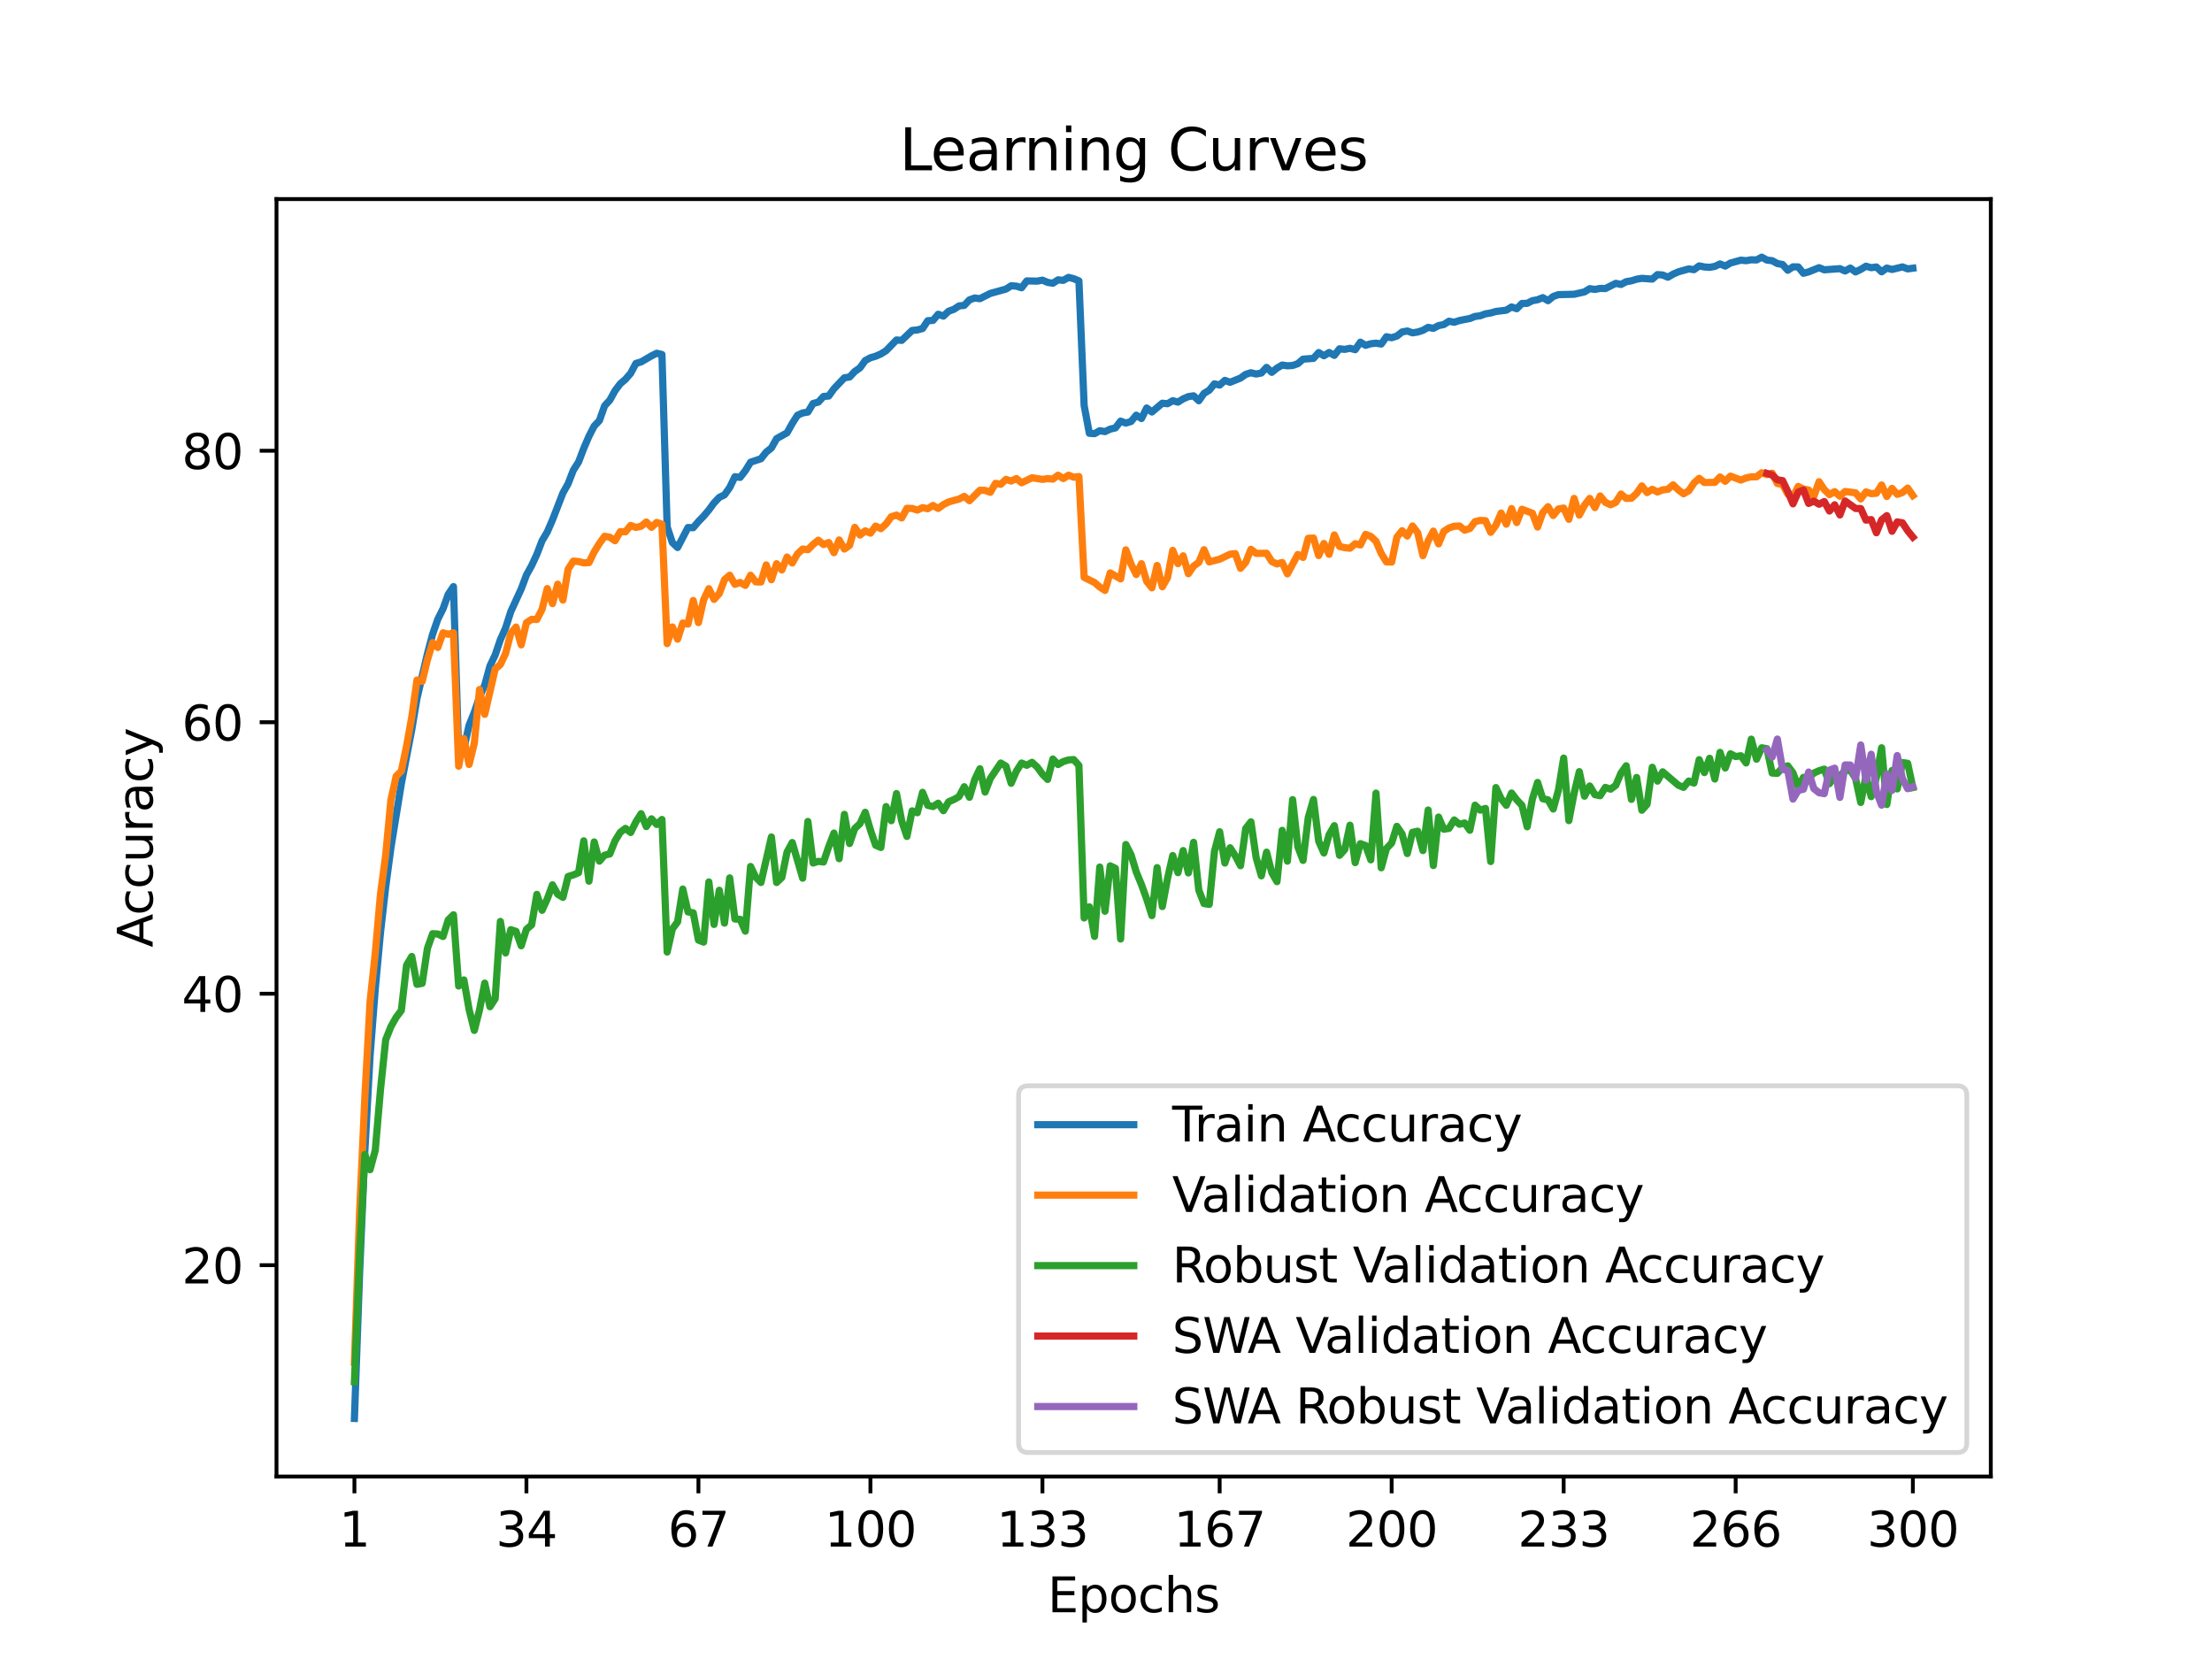 <?xml version="1.0" encoding="utf-8" standalone="no"?>
<!DOCTYPE svg PUBLIC "-//W3C//DTD SVG 1.1//EN"
  "http://www.w3.org/Graphics/SVG/1.1/DTD/svg11.dtd">
<svg xmlns:xlink="http://www.w3.org/1999/xlink" width="460.8pt" height="345.6pt" viewBox="0 0 460.8 345.6" xmlns="http://www.w3.org/2000/svg" version="1.1">
 <defs>
  <style type="text/css">*{stroke-linejoin: round; stroke-linecap: butt}</style>
 </defs>
 <g id="figure_1">
  <g id="patch_1">
   <path d="M 0 345.6 
L 460.8 345.6 
L 460.8 0 
L 0 0 
z
" style="fill: #ffffff"/>
  </g>
  <g id="axes_1">
   <g id="patch_2">
    <path d="M 57.6 307.584 
L 414.72 307.584 
L 414.72 41.472 
L 57.6 41.472 
z
" style="fill: #ffffff"/>
   </g>
   <g id="matplotlib.axis_1">
    <g id="xtick_1">
     <g id="line2d_1">
      <defs>
       <path id="m7ad6805137" d="M 0 0 
L 0 3.5 
" style="stroke: #000000; stroke-width: 0.8"/>
      </defs>
      <g>
       <use xlink:href="#m7ad6805137" x="73.833" y="307.584" style="stroke: #000000; stroke-width: 0.8"/>
      </g>
     </g>
     <g id="text_1">
      <!-- 1 -->
      <g transform="translate(70.651 322.182) scale(0.1 -0.1)">
       <defs>
        <path id="DejaVuSans-31" d="M 794 531 
L 1825 531 
L 1825 4091 
L 703 3866 
L 703 4441 
L 1819 4666 
L 2450 4666 
L 2450 531 
L 3481 531 
L 3481 0 
L 794 0 
L 794 531 
z
" transform="scale(0.016)"/>
       </defs>
       <use xlink:href="#DejaVuSans-31"/>
      </g>
     </g>
    </g>
    <g id="xtick_2">
     <g id="line2d_2">
      <g>
       <use xlink:href="#m7ad6805137" x="109.664" y="307.584" style="stroke: #000000; stroke-width: 0.8"/>
      </g>
     </g>
     <g id="text_2">
      <!-- 34 -->
      <g transform="translate(103.302 322.182) scale(0.1 -0.1)">
       <defs>
        <path id="DejaVuSans-33" d="M 2597 2516 
Q 3050 2419 3304 2112 
Q 3559 1806 3559 1356 
Q 3559 666 3084 287 
Q 2609 -91 1734 -91 
Q 1441 -91 1130 -33 
Q 819 25 488 141 
L 488 750 
Q 750 597 1062 519 
Q 1375 441 1716 441 
Q 2309 441 2620 675 
Q 2931 909 2931 1356 
Q 2931 1769 2642 2001 
Q 2353 2234 1838 2234 
L 1294 2234 
L 1294 2753 
L 1863 2753 
Q 2328 2753 2575 2939 
Q 2822 3125 2822 3475 
Q 2822 3834 2567 4026 
Q 2313 4219 1838 4219 
Q 1578 4219 1281 4162 
Q 984 4106 628 3988 
L 628 4550 
Q 988 4650 1302 4700 
Q 1616 4750 1894 4750 
Q 2613 4750 3031 4423 
Q 3450 4097 3450 3541 
Q 3450 3153 3228 2886 
Q 3006 2619 2597 2516 
z
" transform="scale(0.016)"/>
        <path id="DejaVuSans-34" d="M 2419 4116 
L 825 1625 
L 2419 1625 
L 2419 4116 
z
M 2253 4666 
L 3047 4666 
L 3047 1625 
L 3713 1625 
L 3713 1100 
L 3047 1100 
L 3047 0 
L 2419 0 
L 2419 1100 
L 313 1100 
L 313 1709 
L 2253 4666 
z
" transform="scale(0.016)"/>
       </defs>
       <use xlink:href="#DejaVuSans-33"/>
       <use xlink:href="#DejaVuSans-34" x="63.623"/>
      </g>
     </g>
    </g>
    <g id="xtick_3">
     <g id="line2d_3">
      <g>
       <use xlink:href="#m7ad6805137" x="145.496" y="307.584" style="stroke: #000000; stroke-width: 0.8"/>
      </g>
     </g>
     <g id="text_3">
      <!-- 67 -->
      <g transform="translate(139.133 322.182) scale(0.1 -0.1)">
       <defs>
        <path id="DejaVuSans-36" d="M 2113 2584 
Q 1688 2584 1439 2293 
Q 1191 2003 1191 1497 
Q 1191 994 1439 701 
Q 1688 409 2113 409 
Q 2538 409 2786 701 
Q 3034 994 3034 1497 
Q 3034 2003 2786 2293 
Q 2538 2584 2113 2584 
z
M 3366 4563 
L 3366 3988 
Q 3128 4100 2886 4159 
Q 2644 4219 2406 4219 
Q 1781 4219 1451 3797 
Q 1122 3375 1075 2522 
Q 1259 2794 1537 2939 
Q 1816 3084 2150 3084 
Q 2853 3084 3261 2657 
Q 3669 2231 3669 1497 
Q 3669 778 3244 343 
Q 2819 -91 2113 -91 
Q 1303 -91 875 529 
Q 447 1150 447 2328 
Q 447 3434 972 4092 
Q 1497 4750 2381 4750 
Q 2619 4750 2861 4703 
Q 3103 4656 3366 4563 
z
" transform="scale(0.016)"/>
        <path id="DejaVuSans-37" d="M 525 4666 
L 3525 4666 
L 3525 4397 
L 1831 0 
L 1172 0 
L 2766 4134 
L 525 4134 
L 525 4666 
z
" transform="scale(0.016)"/>
       </defs>
       <use xlink:href="#DejaVuSans-36"/>
       <use xlink:href="#DejaVuSans-37" x="63.623"/>
      </g>
     </g>
    </g>
    <g id="xtick_4">
     <g id="line2d_4">
      <g>
       <use xlink:href="#m7ad6805137" x="181.327" y="307.584" style="stroke: #000000; stroke-width: 0.8"/>
      </g>
     </g>
     <g id="text_4">
      <!-- 100 -->
      <g transform="translate(171.783 322.182) scale(0.1 -0.1)">
       <defs>
        <path id="DejaVuSans-30" d="M 2034 4250 
Q 1547 4250 1301 3770 
Q 1056 3291 1056 2328 
Q 1056 1369 1301 889 
Q 1547 409 2034 409 
Q 2525 409 2770 889 
Q 3016 1369 3016 2328 
Q 3016 3291 2770 3770 
Q 2525 4250 2034 4250 
z
M 2034 4750 
Q 2819 4750 3233 4129 
Q 3647 3509 3647 2328 
Q 3647 1150 3233 529 
Q 2819 -91 2034 -91 
Q 1250 -91 836 529 
Q 422 1150 422 2328 
Q 422 3509 836 4129 
Q 1250 4750 2034 4750 
z
" transform="scale(0.016)"/>
       </defs>
       <use xlink:href="#DejaVuSans-31"/>
       <use xlink:href="#DejaVuSans-30" x="63.623"/>
       <use xlink:href="#DejaVuSans-30" x="127.246"/>
      </g>
     </g>
    </g>
    <g id="xtick_5">
     <g id="line2d_5">
      <g>
       <use xlink:href="#m7ad6805137" x="217.158" y="307.584" style="stroke: #000000; stroke-width: 0.8"/>
      </g>
     </g>
     <g id="text_5">
      <!-- 133 -->
      <g transform="translate(207.615 322.182) scale(0.1 -0.1)">
       <use xlink:href="#DejaVuSans-31"/>
       <use xlink:href="#DejaVuSans-33" x="63.623"/>
       <use xlink:href="#DejaVuSans-33" x="127.246"/>
      </g>
     </g>
    </g>
    <g id="xtick_6">
     <g id="line2d_6">
      <g>
       <use xlink:href="#m7ad6805137" x="254.076" y="307.584" style="stroke: #000000; stroke-width: 0.8"/>
      </g>
     </g>
     <g id="text_6">
      <!-- 167 -->
      <g transform="translate(244.532 322.182) scale(0.1 -0.1)">
       <use xlink:href="#DejaVuSans-31"/>
       <use xlink:href="#DejaVuSans-36" x="63.623"/>
       <use xlink:href="#DejaVuSans-37" x="127.246"/>
      </g>
     </g>
    </g>
    <g id="xtick_7">
     <g id="line2d_7">
      <g>
       <use xlink:href="#m7ad6805137" x="289.907" y="307.584" style="stroke: #000000; stroke-width: 0.8"/>
      </g>
     </g>
     <g id="text_7">
      <!-- 200 -->
      <g transform="translate(280.363 322.182) scale(0.1 -0.1)">
       <defs>
        <path id="DejaVuSans-32" d="M 1228 531 
L 3431 531 
L 3431 0 
L 469 0 
L 469 531 
Q 828 903 1448 1529 
Q 2069 2156 2228 2338 
Q 2531 2678 2651 2914 
Q 2772 3150 2772 3378 
Q 2772 3750 2511 3984 
Q 2250 4219 1831 4219 
Q 1534 4219 1204 4116 
Q 875 4013 500 3803 
L 500 4441 
Q 881 4594 1212 4672 
Q 1544 4750 1819 4750 
Q 2544 4750 2975 4387 
Q 3406 4025 3406 3419 
Q 3406 3131 3298 2873 
Q 3191 2616 2906 2266 
Q 2828 2175 2409 1742 
Q 1991 1309 1228 531 
z
" transform="scale(0.016)"/>
       </defs>
       <use xlink:href="#DejaVuSans-32"/>
       <use xlink:href="#DejaVuSans-30" x="63.623"/>
       <use xlink:href="#DejaVuSans-30" x="127.246"/>
      </g>
     </g>
    </g>
    <g id="xtick_8">
     <g id="line2d_8">
      <g>
       <use xlink:href="#m7ad6805137" x="325.739" y="307.584" style="stroke: #000000; stroke-width: 0.8"/>
      </g>
     </g>
     <g id="text_8">
      <!-- 233 -->
      <g transform="translate(316.195 322.182) scale(0.1 -0.1)">
       <use xlink:href="#DejaVuSans-32"/>
       <use xlink:href="#DejaVuSans-33" x="63.623"/>
       <use xlink:href="#DejaVuSans-33" x="127.246"/>
      </g>
     </g>
    </g>
    <g id="xtick_9">
     <g id="line2d_9">
      <g>
       <use xlink:href="#m7ad6805137" x="361.57" y="307.584" style="stroke: #000000; stroke-width: 0.8"/>
      </g>
     </g>
     <g id="text_9">
      <!-- 266 -->
      <g transform="translate(352.026 322.182) scale(0.1 -0.1)">
       <use xlink:href="#DejaVuSans-32"/>
       <use xlink:href="#DejaVuSans-36" x="63.623"/>
       <use xlink:href="#DejaVuSans-36" x="127.246"/>
      </g>
     </g>
    </g>
    <g id="xtick_10">
     <g id="line2d_10">
      <g>
       <use xlink:href="#m7ad6805137" x="398.487" y="307.584" style="stroke: #000000; stroke-width: 0.8"/>
      </g>
     </g>
     <g id="text_10">
      <!-- 300 -->
      <g transform="translate(388.944 322.182) scale(0.1 -0.1)">
       <use xlink:href="#DejaVuSans-33"/>
       <use xlink:href="#DejaVuSans-30" x="63.623"/>
       <use xlink:href="#DejaVuSans-30" x="127.246"/>
      </g>
     </g>
    </g>
    <g id="text_11">
     <!-- Epochs -->
     <g transform="translate(218.244 335.861) scale(0.1 -0.1)">
      <defs>
       <path id="DejaVuSans-45" d="M 628 4666 
L 3578 4666 
L 3578 4134 
L 1259 4134 
L 1259 2753 
L 3481 2753 
L 3481 2222 
L 1259 2222 
L 1259 531 
L 3634 531 
L 3634 0 
L 628 0 
L 628 4666 
z
" transform="scale(0.016)"/>
       <path id="DejaVuSans-70" d="M 1159 525 
L 1159 -1331 
L 581 -1331 
L 581 3500 
L 1159 3500 
L 1159 2969 
Q 1341 3281 1617 3432 
Q 1894 3584 2278 3584 
Q 2916 3584 3314 3078 
Q 3713 2572 3713 1747 
Q 3713 922 3314 415 
Q 2916 -91 2278 -91 
Q 1894 -91 1617 61 
Q 1341 213 1159 525 
z
M 3116 1747 
Q 3116 2381 2855 2742 
Q 2594 3103 2138 3103 
Q 1681 3103 1420 2742 
Q 1159 2381 1159 1747 
Q 1159 1113 1420 752 
Q 1681 391 2138 391 
Q 2594 391 2855 752 
Q 3116 1113 3116 1747 
z
" transform="scale(0.016)"/>
       <path id="DejaVuSans-6f" d="M 1959 3097 
Q 1497 3097 1228 2736 
Q 959 2375 959 1747 
Q 959 1119 1226 758 
Q 1494 397 1959 397 
Q 2419 397 2687 759 
Q 2956 1122 2956 1747 
Q 2956 2369 2687 2733 
Q 2419 3097 1959 3097 
z
M 1959 3584 
Q 2709 3584 3137 3096 
Q 3566 2609 3566 1747 
Q 3566 888 3137 398 
Q 2709 -91 1959 -91 
Q 1206 -91 779 398 
Q 353 888 353 1747 
Q 353 2609 779 3096 
Q 1206 3584 1959 3584 
z
" transform="scale(0.016)"/>
       <path id="DejaVuSans-63" d="M 3122 3366 
L 3122 2828 
Q 2878 2963 2633 3030 
Q 2388 3097 2138 3097 
Q 1578 3097 1268 2742 
Q 959 2388 959 1747 
Q 959 1106 1268 751 
Q 1578 397 2138 397 
Q 2388 397 2633 464 
Q 2878 531 3122 666 
L 3122 134 
Q 2881 22 2623 -34 
Q 2366 -91 2075 -91 
Q 1284 -91 818 406 
Q 353 903 353 1747 
Q 353 2603 823 3093 
Q 1294 3584 2113 3584 
Q 2378 3584 2631 3529 
Q 2884 3475 3122 3366 
z
" transform="scale(0.016)"/>
       <path id="DejaVuSans-68" d="M 3513 2113 
L 3513 0 
L 2938 0 
L 2938 2094 
Q 2938 2591 2744 2837 
Q 2550 3084 2163 3084 
Q 1697 3084 1428 2787 
Q 1159 2491 1159 1978 
L 1159 0 
L 581 0 
L 581 4863 
L 1159 4863 
L 1159 2956 
Q 1366 3272 1645 3428 
Q 1925 3584 2291 3584 
Q 2894 3584 3203 3211 
Q 3513 2838 3513 2113 
z
" transform="scale(0.016)"/>
       <path id="DejaVuSans-73" d="M 2834 3397 
L 2834 2853 
Q 2591 2978 2328 3040 
Q 2066 3103 1784 3103 
Q 1356 3103 1142 2972 
Q 928 2841 928 2578 
Q 928 2378 1081 2264 
Q 1234 2150 1697 2047 
L 1894 2003 
Q 2506 1872 2764 1633 
Q 3022 1394 3022 966 
Q 3022 478 2636 193 
Q 2250 -91 1575 -91 
Q 1294 -91 989 -36 
Q 684 19 347 128 
L 347 722 
Q 666 556 975 473 
Q 1284 391 1588 391 
Q 1994 391 2212 530 
Q 2431 669 2431 922 
Q 2431 1156 2273 1281 
Q 2116 1406 1581 1522 
L 1381 1569 
Q 847 1681 609 1914 
Q 372 2147 372 2553 
Q 372 3047 722 3315 
Q 1072 3584 1716 3584 
Q 2034 3584 2315 3537 
Q 2597 3491 2834 3397 
z
" transform="scale(0.016)"/>
      </defs>
      <use xlink:href="#DejaVuSans-45"/>
      <use xlink:href="#DejaVuSans-70" x="63.184"/>
      <use xlink:href="#DejaVuSans-6f" x="126.66"/>
      <use xlink:href="#DejaVuSans-63" x="187.842"/>
      <use xlink:href="#DejaVuSans-68" x="242.822"/>
      <use xlink:href="#DejaVuSans-73" x="306.201"/>
     </g>
    </g>
   </g>
   <g id="matplotlib.axis_2">
    <g id="ytick_1">
     <g id="line2d_11">
      <defs>
       <path id="me078094cac" d="M 0 0 
L -3.5 0 
" style="stroke: #000000; stroke-width: 0.8"/>
      </defs>
      <g>
       <use xlink:href="#me078094cac" x="57.6" y="263.558" style="stroke: #000000; stroke-width: 0.8"/>
      </g>
     </g>
     <g id="text_12">
      <!-- 20 -->
      <g transform="translate(37.875 267.358) scale(0.1 -0.1)">
       <use xlink:href="#DejaVuSans-32"/>
       <use xlink:href="#DejaVuSans-30" x="63.623"/>
      </g>
     </g>
    </g>
    <g id="ytick_2">
     <g id="line2d_12">
      <g>
       <use xlink:href="#me078094cac" x="57.6" y="207.006" style="stroke: #000000; stroke-width: 0.8"/>
      </g>
     </g>
     <g id="text_13">
      <!-- 40 -->
      <g transform="translate(37.875 210.805) scale(0.1 -0.1)">
       <use xlink:href="#DejaVuSans-34"/>
       <use xlink:href="#DejaVuSans-30" x="63.623"/>
      </g>
     </g>
    </g>
    <g id="ytick_3">
     <g id="line2d_13">
      <g>
       <use xlink:href="#me078094cac" x="57.6" y="150.454" style="stroke: #000000; stroke-width: 0.8"/>
      </g>
     </g>
     <g id="text_14">
      <!-- 60 -->
      <g transform="translate(37.875 154.253) scale(0.1 -0.1)">
       <use xlink:href="#DejaVuSans-36"/>
       <use xlink:href="#DejaVuSans-30" x="63.623"/>
      </g>
     </g>
    </g>
    <g id="ytick_4">
     <g id="line2d_14">
      <g>
       <use xlink:href="#me078094cac" x="57.6" y="93.901" style="stroke: #000000; stroke-width: 0.8"/>
      </g>
     </g>
     <g id="text_15">
      <!-- 80 -->
      <g transform="translate(37.875 97.7) scale(0.1 -0.1)">
       <defs>
        <path id="DejaVuSans-38" d="M 2034 2216 
Q 1584 2216 1326 1975 
Q 1069 1734 1069 1313 
Q 1069 891 1326 650 
Q 1584 409 2034 409 
Q 2484 409 2743 651 
Q 3003 894 3003 1313 
Q 3003 1734 2745 1975 
Q 2488 2216 2034 2216 
z
M 1403 2484 
Q 997 2584 770 2862 
Q 544 3141 544 3541 
Q 544 4100 942 4425 
Q 1341 4750 2034 4750 
Q 2731 4750 3128 4425 
Q 3525 4100 3525 3541 
Q 3525 3141 3298 2862 
Q 3072 2584 2669 2484 
Q 3125 2378 3379 2068 
Q 3634 1759 3634 1313 
Q 3634 634 3220 271 
Q 2806 -91 2034 -91 
Q 1263 -91 848 271 
Q 434 634 434 1313 
Q 434 1759 690 2068 
Q 947 2378 1403 2484 
z
M 1172 3481 
Q 1172 3119 1398 2916 
Q 1625 2713 2034 2713 
Q 2441 2713 2670 2916 
Q 2900 3119 2900 3481 
Q 2900 3844 2670 4047 
Q 2441 4250 2034 4250 
Q 1625 4250 1398 4047 
Q 1172 3844 1172 3481 
z
" transform="scale(0.016)"/>
       </defs>
       <use xlink:href="#DejaVuSans-38"/>
       <use xlink:href="#DejaVuSans-30" x="63.623"/>
      </g>
     </g>
    </g>
    <g id="text_16">
     <!-- Accuracy -->
     <g transform="translate(31.795 197.356) rotate(-90) scale(0.1 -0.1)">
      <defs>
       <path id="DejaVuSans-41" d="M 2188 4044 
L 1331 1722 
L 3047 1722 
L 2188 4044 
z
M 1831 4666 
L 2547 4666 
L 4325 0 
L 3669 0 
L 3244 1197 
L 1141 1197 
L 716 0 
L 50 0 
L 1831 4666 
z
" transform="scale(0.016)"/>
       <path id="DejaVuSans-75" d="M 544 1381 
L 544 3500 
L 1119 3500 
L 1119 1403 
Q 1119 906 1312 657 
Q 1506 409 1894 409 
Q 2359 409 2629 706 
Q 2900 1003 2900 1516 
L 2900 3500 
L 3475 3500 
L 3475 0 
L 2900 0 
L 2900 538 
Q 2691 219 2414 64 
Q 2138 -91 1772 -91 
Q 1169 -91 856 284 
Q 544 659 544 1381 
z
M 1991 3584 
L 1991 3584 
z
" transform="scale(0.016)"/>
       <path id="DejaVuSans-72" d="M 2631 2963 
Q 2534 3019 2420 3045 
Q 2306 3072 2169 3072 
Q 1681 3072 1420 2755 
Q 1159 2438 1159 1844 
L 1159 0 
L 581 0 
L 581 3500 
L 1159 3500 
L 1159 2956 
Q 1341 3275 1631 3429 
Q 1922 3584 2338 3584 
Q 2397 3584 2469 3576 
Q 2541 3569 2628 3553 
L 2631 2963 
z
" transform="scale(0.016)"/>
       <path id="DejaVuSans-61" d="M 2194 1759 
Q 1497 1759 1228 1600 
Q 959 1441 959 1056 
Q 959 750 1161 570 
Q 1363 391 1709 391 
Q 2188 391 2477 730 
Q 2766 1069 2766 1631 
L 2766 1759 
L 2194 1759 
z
M 3341 1997 
L 3341 0 
L 2766 0 
L 2766 531 
Q 2569 213 2275 61 
Q 1981 -91 1556 -91 
Q 1019 -91 701 211 
Q 384 513 384 1019 
Q 384 1609 779 1909 
Q 1175 2209 1959 2209 
L 2766 2209 
L 2766 2266 
Q 2766 2663 2505 2880 
Q 2244 3097 1772 3097 
Q 1472 3097 1187 3025 
Q 903 2953 641 2809 
L 641 3341 
Q 956 3463 1253 3523 
Q 1550 3584 1831 3584 
Q 2591 3584 2966 3190 
Q 3341 2797 3341 1997 
z
" transform="scale(0.016)"/>
       <path id="DejaVuSans-79" d="M 2059 -325 
Q 1816 -950 1584 -1140 
Q 1353 -1331 966 -1331 
L 506 -1331 
L 506 -850 
L 844 -850 
Q 1081 -850 1212 -737 
Q 1344 -625 1503 -206 
L 1606 56 
L 191 3500 
L 800 3500 
L 1894 763 
L 2988 3500 
L 3597 3500 
L 2059 -325 
z
" transform="scale(0.016)"/>
      </defs>
      <use xlink:href="#DejaVuSans-41"/>
      <use xlink:href="#DejaVuSans-63" x="66.658"/>
      <use xlink:href="#DejaVuSans-63" x="121.639"/>
      <use xlink:href="#DejaVuSans-75" x="176.619"/>
      <use xlink:href="#DejaVuSans-72" x="239.998"/>
      <use xlink:href="#DejaVuSans-61" x="281.111"/>
      <use xlink:href="#DejaVuSans-63" x="342.391"/>
      <use xlink:href="#DejaVuSans-79" x="397.371"/>
     </g>
    </g>
   </g>
   <g id="line2d_15">
    <path d="M 73.833 295.488 
L 74.919 265.057 
L 76.004 239.818 
L 77.09 220.002 
L 78.176 205.988 
L 79.262 194.27 
L 80.348 184.753 
L 81.433 176.615 
L 83.605 163.285 
L 85.777 152.003 
L 86.862 145.511 
L 89.034 136.214 
L 90.12 132.114 
L 91.206 128.986 
L 92.291 126.82 
L 93.377 123.806 
L 94.463 122.2 
L 95.549 156.906 
L 96.635 155.928 
L 97.72 151.059 
L 98.806 148.389 
L 99.892 145.183 
L 100.978 142.706 
L 102.064 138.742 
L 103.149 136.451 
L 104.235 133.262 
L 105.321 130.819 
L 106.407 127.414 
L 108.578 122.686 
L 109.664 119.791 
L 110.75 117.829 
L 111.836 115.482 
L 112.922 112.648 
L 114.007 110.816 
L 115.093 108.305 
L 117.265 102.701 
L 118.351 100.761 
L 119.436 97.956 
L 120.522 96.248 
L 121.608 93.398 
L 122.694 90.87 
L 123.78 88.755 
L 124.865 87.618 
L 125.951 84.542 
L 127.037 83.36 
L 128.123 81.386 
L 129.209 79.944 
L 130.294 79.017 
L 131.38 77.761 
L 132.466 75.714 
L 133.552 75.397 
L 135.723 74.13 
L 136.809 73.588 
L 137.895 73.842 
L 138.981 109.753 
L 140.067 113.033 
L 141.152 114.056 
L 143.324 109.889 
L 144.41 109.928 
L 145.496 108.639 
L 146.581 107.525 
L 147.667 106.235 
L 148.753 104.759 
L 149.839 103.617 
L 150.925 103.085 
L 152.01 101.564 
L 153.096 99.308 
L 154.182 99.449 
L 155.268 98.052 
L 156.354 96.288 
L 158.525 95.558 
L 159.611 94.184 
L 160.697 93.324 
L 161.783 91.373 
L 163.954 90.163 
L 165.04 88.218 
L 166.126 86.51 
L 167.212 86.023 
L 168.297 85.837 
L 169.383 84.05 
L 170.469 83.767 
L 171.555 82.591 
L 172.641 82.5 
L 173.726 80.985 
L 175.898 78.706 
L 176.984 78.536 
L 178.07 77.382 
L 179.155 76.624 
L 180.241 75.114 
L 181.327 74.526 
L 182.413 74.21 
L 183.499 73.735 
L 184.584 73.067 
L 186.756 70.822 
L 187.842 70.907 
L 190.013 68.837 
L 191.099 68.735 
L 192.185 68.436 
L 193.271 66.807 
L 194.357 66.745 
L 195.442 65.467 
L 196.528 65.851 
L 197.614 64.833 
L 198.7 64.443 
L 199.786 63.73 
L 200.871 63.612 
L 201.957 62.469 
L 203.043 62.079 
L 204.129 62.221 
L 206.3 61.123 
L 209.558 60.224 
L 210.644 59.534 
L 211.729 59.608 
L 212.815 59.947 
L 213.901 58.516 
L 216.073 58.567 
L 217.158 58.358 
L 218.244 58.827 
L 219.33 59.003 
L 220.416 58.296 
L 221.502 58.403 
L 222.587 57.787 
L 223.673 58.058 
L 224.759 58.516 
L 225.845 84.468 
L 226.931 90.265 
L 228.016 90.338 
L 229.102 89.722 
L 230.188 89.914 
L 231.274 89.394 
L 232.36 89.139 
L 233.445 87.726 
L 234.531 88.133 
L 235.617 87.805 
L 236.703 86.493 
L 237.789 87.188 
L 238.875 84.994 
L 239.96 85.826 
L 242.132 83.999 
L 243.218 84.101 
L 244.304 83.473 
L 245.389 83.767 
L 246.475 83.088 
L 247.561 82.619 
L 248.647 82.455 
L 249.733 83.484 
L 250.818 81.952 
L 251.904 81.29 
L 252.99 79.961 
L 254.076 80.221 
L 255.162 79.237 
L 256.247 79.639 
L 258.419 78.762 
L 259.505 77.982 
L 260.591 77.648 
L 261.676 77.914 
L 262.762 77.705 
L 263.848 76.534 
L 264.934 77.563 
L 266.02 76.681 
L 267.105 76.048 
L 268.191 76.206 
L 269.277 76.138 
L 270.363 75.759 
L 271.449 74.815 
L 273.62 74.656 
L 274.706 73.446 
L 275.792 74.108 
L 276.878 73.429 
L 277.963 74.029 
L 279.049 72.66 
L 280.135 72.785 
L 281.221 72.553 
L 282.307 72.847 
L 283.392 71.28 
L 284.478 71.936 
L 285.564 71.608 
L 286.65 71.489 
L 287.736 71.67 
L 288.821 70.149 
L 289.907 70.358 
L 290.993 70.008 
L 292.079 69.154 
L 293.165 68.95 
L 294.25 69.335 
L 295.336 69.165 
L 296.422 68.815 
L 297.508 68.192 
L 298.594 68.402 
L 299.679 67.825 
L 300.765 67.61 
L 301.851 66.914 
L 302.937 67.135 
L 304.023 66.773 
L 306.194 66.349 
L 307.28 65.919 
L 308.366 65.778 
L 309.452 65.376 
L 310.537 65.201 
L 311.623 64.884 
L 313.795 64.618 
L 314.881 63.945 
L 315.966 64.313 
L 317.052 63.216 
L 318.138 63.193 
L 319.224 62.639 
L 320.31 62.441 
L 321.395 62.006 
L 322.481 62.639 
L 323.567 61.757 
L 324.653 61.378 
L 327.91 61.299 
L 330.082 60.807 
L 331.168 60.134 
L 332.253 60.292 
L 333.339 60.083 
L 334.425 60.111 
L 336.597 59.025 
L 337.682 59.257 
L 338.768 58.68 
L 339.854 58.499 
L 340.94 58.16 
L 342.026 57.985 
L 344.197 58.143 
L 345.283 57.204 
L 346.369 57.289 
L 347.455 57.747 
L 348.54 57.108 
L 349.626 56.633 
L 351.798 56.017 
L 352.884 56.181 
L 353.969 55.389 
L 355.055 55.615 
L 356.141 55.689 
L 357.227 55.496 
L 358.313 54.982 
L 359.398 55.429 
L 360.484 54.795 
L 362.656 54.196 
L 363.742 54.303 
L 364.827 54.117 
L 365.913 54.156 
L 366.999 53.568 
L 368.085 54.184 
L 369.171 54.303 
L 370.256 54.903 
L 371.342 55.101 
L 372.428 56.299 
L 373.514 55.587 
L 374.6 55.604 
L 375.685 56.927 
L 376.771 56.639 
L 378.943 55.762 
L 380.029 56.203 
L 383.286 55.966 
L 384.372 56.452 
L 385.458 55.841 
L 386.543 56.65 
L 387.629 56.119 
L 388.715 55.457 
L 389.801 55.768 
L 390.887 55.615 
L 391.972 56.622 
L 393.058 55.841 
L 394.144 56.135 
L 396.316 55.604 
L 397.401 56.017 
L 398.487 55.87 
L 398.487 55.87 
" clip-path="url(#p234c560537)" style="fill: none; stroke: #1f77b4; stroke-width: 1.5; stroke-linecap: square"/>
   </g>
   <g id="line2d_16">
    <path d="M 73.833 283.776 
L 74.919 252.333 
L 76.004 228.609 
L 77.09 208.703 
L 78.176 198.523 
L 79.262 186.28 
L 80.348 178.108 
L 81.433 166.656 
L 82.519 161.708 
L 83.605 160.633 
L 84.691 155.43 
L 85.777 149.379 
L 86.862 141.66 
L 87.948 141.942 
L 89.034 137.475 
L 90.12 133.884 
L 91.206 134.873 
L 92.291 131.82 
L 93.377 132.131 
L 94.463 131.82 
L 95.549 159.615 
L 96.635 153.847 
L 97.72 159.248 
L 98.806 154.836 
L 99.892 143.639 
L 100.978 148.814 
L 103.149 139.369 
L 104.235 138.436 
L 105.321 136.146 
L 106.407 131.933 
L 107.493 130.632 
L 108.578 134.336 
L 109.664 129.727 
L 110.75 129.02 
L 111.836 129.049 
L 112.922 126.928 
L 114.007 122.602 
L 115.093 125.74 
L 116.179 121.697 
L 117.265 125.005 
L 118.351 118.558 
L 119.436 116.89 
L 120.522 116.975 
L 121.608 117.257 
L 122.694 117.201 
L 123.78 114.967 
L 124.865 113.214 
L 125.951 111.715 
L 127.037 111.913 
L 128.123 112.648 
L 129.209 110.754 
L 130.294 110.782 
L 131.38 109.453 
L 132.466 109.877 
L 133.552 109.623 
L 134.638 108.746 
L 135.723 109.849 
L 136.809 108.831 
L 137.895 109.199 
L 138.981 134.082 
L 140.067 130.604 
L 141.152 133.149 
L 142.238 129.784 
L 143.324 130.01 
L 144.41 125.09 
L 145.496 129.699 
L 146.581 124.948 
L 147.667 122.63 
L 148.753 124.864 
L 149.839 123.648 
L 150.925 120.764 
L 152.01 119.83 
L 153.096 121.725 
L 154.182 121.329 
L 155.268 121.951 
L 156.354 119.83 
L 157.439 121.216 
L 158.525 121.244 
L 159.611 117.681 
L 160.697 120.764 
L 161.783 117.427 
L 162.868 118.728 
L 163.954 116.041 
L 165.04 117.286 
L 166.126 115.391 
L 167.212 114.373 
L 168.297 114.515 
L 169.383 113.412 
L 170.469 112.535 
L 171.555 113.44 
L 172.641 113.016 
L 173.726 115.137 
L 174.812 112.479 
L 175.898 114.373 
L 176.984 113.61 
L 178.07 109.849 
L 179.155 111.461 
L 180.241 110.584 
L 181.327 111.065 
L 182.413 109.594 
L 183.499 110.132 
L 184.584 109.142 
L 185.67 107.643 
L 186.756 107.304 
L 187.842 107.898 
L 188.928 105.89 
L 190.013 105.919 
L 191.099 106.258 
L 192.185 105.749 
L 193.271 105.975 
L 194.357 105.297 
L 195.442 105.919 
L 196.528 105.127 
L 197.614 104.561 
L 199.786 103.968 
L 200.871 103.402 
L 201.957 104.307 
L 204.129 102.13 
L 205.215 102.158 
L 206.3 102.554 
L 207.386 100.687 
L 208.472 100.885 
L 209.558 99.867 
L 210.644 100.207 
L 211.729 99.698 
L 212.815 100.574 
L 214.987 99.528 
L 217.158 99.867 
L 218.244 99.698 
L 219.33 99.811 
L 220.416 98.991 
L 221.502 99.698 
L 222.587 98.991 
L 223.673 99.415 
L 224.759 99.274 
L 225.845 120.283 
L 228.016 121.357 
L 229.102 122.291 
L 230.188 122.997 
L 231.274 119.35 
L 233.445 120.594 
L 234.531 114.543 
L 235.617 117.512 
L 236.703 119.689 
L 237.789 117.427 
L 238.875 121.103 
L 239.96 122.46 
L 241.046 117.795 
L 242.132 122.234 
L 243.218 120.339 
L 244.304 114.656 
L 245.389 117.427 
L 246.475 115.787 
L 247.561 119.519 
L 248.647 117.936 
L 249.733 117.144 
L 250.818 114.515 
L 251.904 117.059 
L 254.076 116.494 
L 256.247 115.448 
L 257.333 115.335 
L 258.419 118.388 
L 259.505 117.144 
L 260.591 114.43 
L 261.676 115.278 
L 263.848 115.25 
L 264.934 116.975 
L 266.02 117.484 
L 267.105 117.173 
L 268.191 119.548 
L 270.363 115.504 
L 271.449 116.126 
L 272.534 112.139 
L 273.62 112.083 
L 274.706 115.73 
L 275.792 113.214 
L 276.878 115.476 
L 277.963 111.432 
L 279.049 113.836 
L 280.135 114.09 
L 281.221 114.204 
L 282.307 113.27 
L 283.392 113.525 
L 284.478 111.319 
L 285.564 111.743 
L 286.65 112.761 
L 287.736 115.306 
L 288.821 117.059 
L 289.907 117.088 
L 290.993 111.913 
L 292.079 110.556 
L 293.165 111.659 
L 294.25 109.566 
L 295.336 110.98 
L 296.422 115.759 
L 297.508 112.677 
L 298.594 110.641 
L 299.679 113.299 
L 300.765 110.697 
L 301.851 109.99 
L 302.937 109.623 
L 304.023 109.566 
L 305.108 110.443 
L 306.194 110.103 
L 307.28 108.661 
L 308.366 108.407 
L 309.452 108.463 
L 310.537 110.895 
L 311.623 109.425 
L 312.709 106.88 
L 313.795 109.199 
L 314.881 105.947 
L 315.966 108.859 
L 317.052 106.088 
L 319.224 106.908 
L 320.31 109.792 
L 321.395 106.767 
L 322.481 105.551 
L 323.567 107.389 
L 324.653 106.032 
L 325.739 105.834 
L 326.824 108.181 
L 327.91 103.826 
L 328.996 107.304 
L 330.082 105.24 
L 331.168 103.826 
L 332.253 105.749 
L 333.339 103.317 
L 334.425 104.646 
L 335.511 105.155 
L 336.597 104.646 
L 337.682 102.921 
L 338.768 103.826 
L 339.854 103.798 
L 340.94 102.78 
L 342.026 101.225 
L 343.111 102.61 
L 344.197 101.932 
L 345.283 102.497 
L 346.369 102.045 
L 347.455 101.932 
L 348.54 100.999 
L 349.626 102.045 
L 350.712 102.865 
L 351.798 102.243 
L 352.884 100.631 
L 353.969 99.641 
L 355.055 100.518 
L 357.227 100.49 
L 358.313 99.359 
L 359.398 100.263 
L 360.484 99.189 
L 362.656 100.009 
L 363.742 99.556 
L 364.827 99.33 
L 365.913 99.33 
L 366.999 98.482 
L 368.085 98.878 
L 369.171 98.567 
L 370.256 100.716 
L 371.342 100.914 
L 372.428 102.921 
L 373.514 103.487 
L 374.6 101.338 
L 375.685 101.875 
L 376.771 102.073 
L 377.857 103.402 
L 378.943 100.348 
L 380.029 101.988 
L 381.114 103.034 
L 382.2 102.412 
L 383.286 103.374 
L 384.372 102.384 
L 386.543 102.667 
L 387.629 103.939 
L 388.715 102.469 
L 389.801 102.836 
L 390.887 102.752 
L 391.972 101.027 
L 393.058 103.43 
L 394.144 101.734 
L 395.23 102.978 
L 396.316 102.61 
L 397.401 101.677 
L 398.487 103.232 
L 398.487 103.232 
" clip-path="url(#p234c560537)" style="fill: none; stroke: #ff7f0e; stroke-width: 1.5; stroke-linecap: square"/>
   </g>
   <g id="line2d_17">
    <path d="M 73.833 287.837 
L 74.919 261.14 
L 76.004 240.509 
L 77.09 243.668 
L 78.176 239.611 
L 79.262 226.995 
L 80.348 216.6 
L 81.433 213.87 
L 82.519 211.94 
L 83.605 210.497 
L 84.691 201.078 
L 85.777 199.245 
L 86.862 205.056 
L 87.948 204.842 
L 89.034 197.587 
L 90.12 194.506 
L 91.206 194.565 
L 92.291 195.091 
L 93.377 191.639 
L 94.463 190.567 
L 95.549 205.407 
L 96.635 204.139 
L 97.72 210.282 
L 98.806 214.65 
L 99.892 210.38 
L 100.978 204.802 
L 102.064 209.717 
L 103.149 208.059 
L 104.235 191.952 
L 105.321 198.523 
L 106.407 193.668 
L 107.493 194.019 
L 108.578 197.022 
L 109.664 193.59 
L 110.75 192.673 
L 111.836 186.316 
L 112.922 189.631 
L 114.007 187.252 
L 115.093 184.327 
L 116.179 186.277 
L 117.265 186.94 
L 118.351 182.591 
L 119.436 182.26 
L 120.522 181.811 
L 121.608 175.161 
L 122.694 183.566 
L 123.78 175.395 
L 124.865 179.393 
L 125.951 178.145 
L 127.037 177.891 
L 128.123 175.161 
L 129.209 173.386 
L 130.294 172.568 
L 131.38 173.426 
L 132.466 171.222 
L 133.552 169.506 
L 134.638 172.197 
L 135.723 170.578 
L 136.809 171.748 
L 137.895 170.715 
L 138.981 198.328 
L 140.067 193.512 
L 141.152 192.049 
L 142.238 185.204 
L 143.324 189.962 
L 144.41 190.157 
L 145.496 195.832 
L 146.581 196.261 
L 147.667 183.722 
L 148.753 192.576 
L 149.839 185.458 
L 150.925 192.302 
L 152.01 182.884 
L 153.096 191.445 
L 154.182 191.503 
L 155.268 193.979 
L 156.354 180.504 
L 157.439 182.747 
L 158.525 183.839 
L 160.697 174.362 
L 161.783 183.839 
L 162.868 182.806 
L 163.954 177.501 
L 165.04 175.512 
L 167.212 182.942 
L 168.297 171.124 
L 169.383 179.783 
L 170.469 179.432 
L 171.555 179.569 
L 172.641 176.37 
L 173.726 173.543 
L 174.812 178.886 
L 175.898 169.642 
L 176.984 175.727 
L 178.07 172.587 
L 179.155 171.573 
L 180.241 169.213 
L 181.327 172.899 
L 182.413 176.078 
L 183.499 176.546 
L 184.584 168.024 
L 185.67 170.969 
L 186.756 165.313 
L 187.842 171.027 
L 188.928 174.245 
L 190.013 168.921 
L 191.099 169.311 
L 192.185 165.06 
L 193.271 167.77 
L 194.357 168.024 
L 195.442 167.322 
L 196.528 168.882 
L 197.614 167.029 
L 198.7 166.561 
L 199.786 165.937 
L 200.871 163.89 
L 201.957 166.093 
L 203.043 162.427 
L 204.129 160.146 
L 205.215 165.001 
L 206.3 162.174 
L 208.472 158.956 
L 209.558 159.6 
L 210.644 163.168 
L 211.729 160.653 
L 212.815 158.956 
L 213.901 159.424 
L 214.987 158.8 
L 216.073 159.794 
L 217.158 161.277 
L 218.244 162.369 
L 219.33 158.117 
L 220.416 159.268 
L 221.502 158.644 
L 222.587 158.312 
L 223.673 158.234 
L 224.759 159.463 
L 225.845 191.23 
L 226.931 188.909 
L 228.016 195.072 
L 229.102 180.622 
L 230.188 189.826 
L 231.274 180.368 
L 232.36 180.894 
L 233.445 195.618 
L 234.531 175.922 
L 235.617 178.067 
L 236.703 181.636 
L 237.789 184.288 
L 238.875 187.291 
L 239.96 190.742 
L 241.046 180.738 
L 242.132 188.851 
L 243.218 183 
L 244.304 178.223 
L 245.389 181.792 
L 246.475 177.189 
L 247.561 181.85 
L 248.647 175.473 
L 249.733 185.438 
L 250.818 188.227 
L 251.904 188.402 
L 252.99 177.365 
L 254.076 173.27 
L 255.162 179.783 
L 256.247 176.604 
L 257.333 178.281 
L 258.419 180.348 
L 259.505 172.587 
L 260.591 171.202 
L 261.676 178.671 
L 262.762 182.454 
L 263.848 177.521 
L 264.934 181.772 
L 266.02 183.663 
L 267.105 172.977 
L 268.191 179.393 
L 269.277 166.581 
L 270.363 176.39 
L 271.449 179.237 
L 272.534 170.306 
L 273.62 166.542 
L 274.706 175.239 
L 275.792 177.696 
L 276.878 173.874 
L 277.963 172.002 
L 279.049 178.184 
L 280.135 176.975 
L 281.221 171.905 
L 282.307 179.705 
L 283.392 175.746 
L 284.478 176.136 
L 285.564 179.12 
L 286.65 165.216 
L 287.736 180.777 
L 288.821 176.78 
L 289.907 175.61 
L 290.993 172.139 
L 292.079 173.738 
L 293.165 177.813 
L 294.25 173.386 
L 295.336 173.153 
L 296.422 177.189 
L 297.508 168.746 
L 298.594 180.309 
L 299.679 170.208 
L 300.765 172.743 
L 301.851 172.568 
L 302.937 170.813 
L 304.023 171.709 
L 305.108 171.437 
L 306.194 172.958 
L 307.28 167.731 
L 308.366 168.765 
L 309.452 168.414 
L 310.537 179.471 
L 311.623 164.065 
L 312.709 166.366 
L 313.795 167.751 
L 314.881 165.196 
L 315.966 166.62 
L 317.052 167.77 
L 318.138 172.236 
L 319.224 166.444 
L 320.31 162.993 
L 321.395 166.405 
L 322.481 166.62 
L 323.567 168.531 
L 324.653 164.572 
L 325.739 157.923 
L 326.824 170.949 
L 327.91 165.274 
L 328.996 160.75 
L 330.082 165.859 
L 331.168 163.734 
L 332.253 165.547 
L 333.339 165.762 
L 334.425 164.026 
L 335.511 164.397 
L 336.597 163.597 
L 337.682 161.043 
L 338.768 159.522 
L 339.854 166.522 
L 340.94 161.959 
L 342.026 168.785 
L 343.111 167.556 
L 344.197 159.833 
L 345.283 162.72 
L 346.369 160.789 
L 349.626 163.578 
L 350.712 164.026 
L 351.798 162.7 
L 352.884 163.129 
L 353.969 158.254 
L 355.055 160.945 
L 356.141 157.962 
L 357.227 162.291 
L 358.313 156.733 
L 359.398 159.989 
L 360.484 157.025 
L 361.57 157.61 
L 362.656 157.435 
L 363.742 158.936 
L 364.827 153.983 
L 365.913 158.156 
L 366.999 155.777 
L 368.085 155.972 
L 369.171 161.043 
L 370.256 161.101 
L 371.342 159.892 
L 372.428 159.541 
L 373.514 161.004 
L 374.6 163.968 
L 375.685 161.94 
L 376.771 162.096 
L 377.857 161.043 
L 378.943 160.555 
L 380.029 160.224 
L 381.114 163.246 
L 382.2 161.706 
L 383.286 161.628 
L 384.372 160.555 
L 385.458 160.438 
L 386.543 162.135 
L 387.629 167.166 
L 388.715 161.647 
L 389.801 165.957 
L 390.887 161.92 
L 391.972 155.777 
L 393.058 167.595 
L 394.144 160.516 
L 395.23 164.338 
L 396.316 158.858 
L 397.401 159.014 
L 398.487 164.065 
L 398.487 164.065 
" clip-path="url(#p234c560537)" style="fill: none; stroke: #2ca02c; stroke-width: 1.5; stroke-linecap: square"/>
   </g>
   <g id="line2d_18">
    <path d="M 368.085 98.623 
L 369.171 98.963 
L 370.256 99.952 
L 371.342 100.122 
L 372.428 102.384 
L 373.514 104.957 
L 374.6 102.525 
L 375.685 102.073 
L 376.771 104.872 
L 377.857 104.392 
L 378.943 105.042 
L 380.029 104.477 
L 381.114 106.456 
L 382.2 105.155 
L 383.286 107.276 
L 384.372 104.363 
L 386.543 105.919 
L 387.629 105.947 
L 388.715 108.35 
L 389.801 108.237 
L 390.887 110.98 
L 391.972 108.294 
L 393.058 107.417 
L 394.144 110.669 
L 395.23 108.718 
L 396.316 108.916 
L 397.401 110.556 
L 398.487 111.885 
L 398.487 111.885 
" clip-path="url(#p234c560537)" style="fill: none; stroke: #d62728; stroke-width: 1.5; stroke-linecap: square"/>
   </g>
   <g id="line2d_19">
    <path d="M 368.085 156.265 
L 369.171 157.708 
L 370.256 153.964 
L 371.342 160.243 
L 372.428 160.536 
L 373.514 166.464 
L 374.6 164.65 
L 375.685 164.416 
L 376.771 160.828 
L 377.857 164.28 
L 378.943 165.138 
L 380.029 165.333 
L 381.114 160.419 
L 382.2 160.029 
L 383.286 166.113 
L 384.372 159.346 
L 385.458 159.366 
L 386.543 162.174 
L 387.629 155.192 
L 388.715 162.505 
L 389.801 157.123 
L 390.887 164.923 
L 391.972 167.731 
L 393.058 161.238 
L 394.144 164.65 
L 395.23 157.396 
L 396.316 162.213 
L 397.401 164.299 
L 398.487 163.909 
L 398.487 163.909 
" clip-path="url(#p234c560537)" style="fill: none; stroke: #9467bd; stroke-width: 1.5; stroke-linecap: square"/>
   </g>
   <g id="patch_3">
    <path d="M 57.6 307.584 
L 57.6 41.472 
" style="fill: none; stroke: #000000; stroke-width: 0.8; stroke-linejoin: miter; stroke-linecap: square"/>
   </g>
   <g id="patch_4">
    <path d="M 414.72 307.584 
L 414.72 41.472 
" style="fill: none; stroke: #000000; stroke-width: 0.8; stroke-linejoin: miter; stroke-linecap: square"/>
   </g>
   <g id="patch_5">
    <path d="M 57.6 307.584 
L 414.72 307.584 
" style="fill: none; stroke: #000000; stroke-width: 0.8; stroke-linejoin: miter; stroke-linecap: square"/>
   </g>
   <g id="patch_6">
    <path d="M 57.6 41.472 
L 414.72 41.472 
" style="fill: none; stroke: #000000; stroke-width: 0.8; stroke-linejoin: miter; stroke-linecap: square"/>
   </g>
   <g id="text_17">
    <!-- Learning Curves -->
    <g transform="translate(187.376 35.472) scale(0.12 -0.12)">
     <defs>
      <path id="DejaVuSans-4c" d="M 628 4666 
L 1259 4666 
L 1259 531 
L 3531 531 
L 3531 0 
L 628 0 
L 628 4666 
z
" transform="scale(0.016)"/>
      <path id="DejaVuSans-65" d="M 3597 1894 
L 3597 1613 
L 953 1613 
Q 991 1019 1311 708 
Q 1631 397 2203 397 
Q 2534 397 2845 478 
Q 3156 559 3463 722 
L 3463 178 
Q 3153 47 2828 -22 
Q 2503 -91 2169 -91 
Q 1331 -91 842 396 
Q 353 884 353 1716 
Q 353 2575 817 3079 
Q 1281 3584 2069 3584 
Q 2775 3584 3186 3129 
Q 3597 2675 3597 1894 
z
M 3022 2063 
Q 3016 2534 2758 2815 
Q 2500 3097 2075 3097 
Q 1594 3097 1305 2825 
Q 1016 2553 972 2059 
L 3022 2063 
z
" transform="scale(0.016)"/>
      <path id="DejaVuSans-6e" d="M 3513 2113 
L 3513 0 
L 2938 0 
L 2938 2094 
Q 2938 2591 2744 2837 
Q 2550 3084 2163 3084 
Q 1697 3084 1428 2787 
Q 1159 2491 1159 1978 
L 1159 0 
L 581 0 
L 581 3500 
L 1159 3500 
L 1159 2956 
Q 1366 3272 1645 3428 
Q 1925 3584 2291 3584 
Q 2894 3584 3203 3211 
Q 3513 2838 3513 2113 
z
" transform="scale(0.016)"/>
      <path id="DejaVuSans-69" d="M 603 3500 
L 1178 3500 
L 1178 0 
L 603 0 
L 603 3500 
z
M 603 4863 
L 1178 4863 
L 1178 4134 
L 603 4134 
L 603 4863 
z
" transform="scale(0.016)"/>
      <path id="DejaVuSans-67" d="M 2906 1791 
Q 2906 2416 2648 2759 
Q 2391 3103 1925 3103 
Q 1463 3103 1205 2759 
Q 947 2416 947 1791 
Q 947 1169 1205 825 
Q 1463 481 1925 481 
Q 2391 481 2648 825 
Q 2906 1169 2906 1791 
z
M 3481 434 
Q 3481 -459 3084 -895 
Q 2688 -1331 1869 -1331 
Q 1566 -1331 1297 -1286 
Q 1028 -1241 775 -1147 
L 775 -588 
Q 1028 -725 1275 -790 
Q 1522 -856 1778 -856 
Q 2344 -856 2625 -561 
Q 2906 -266 2906 331 
L 2906 616 
Q 2728 306 2450 153 
Q 2172 0 1784 0 
Q 1141 0 747 490 
Q 353 981 353 1791 
Q 353 2603 747 3093 
Q 1141 3584 1784 3584 
Q 2172 3584 2450 3431 
Q 2728 3278 2906 2969 
L 2906 3500 
L 3481 3500 
L 3481 434 
z
" transform="scale(0.016)"/>
      <path id="DejaVuSans-20" transform="scale(0.016)"/>
      <path id="DejaVuSans-43" d="M 4122 4306 
L 4122 3641 
Q 3803 3938 3442 4084 
Q 3081 4231 2675 4231 
Q 1875 4231 1450 3742 
Q 1025 3253 1025 2328 
Q 1025 1406 1450 917 
Q 1875 428 2675 428 
Q 3081 428 3442 575 
Q 3803 722 4122 1019 
L 4122 359 
Q 3791 134 3420 21 
Q 3050 -91 2638 -91 
Q 1578 -91 968 557 
Q 359 1206 359 2328 
Q 359 3453 968 4101 
Q 1578 4750 2638 4750 
Q 3056 4750 3426 4639 
Q 3797 4528 4122 4306 
z
" transform="scale(0.016)"/>
      <path id="DejaVuSans-76" d="M 191 3500 
L 800 3500 
L 1894 563 
L 2988 3500 
L 3597 3500 
L 2284 0 
L 1503 0 
L 191 3500 
z
" transform="scale(0.016)"/>
     </defs>
     <use xlink:href="#DejaVuSans-4c"/>
     <use xlink:href="#DejaVuSans-65" x="53.963"/>
     <use xlink:href="#DejaVuSans-61" x="115.486"/>
     <use xlink:href="#DejaVuSans-72" x="176.766"/>
     <use xlink:href="#DejaVuSans-6e" x="216.129"/>
     <use xlink:href="#DejaVuSans-69" x="279.508"/>
     <use xlink:href="#DejaVuSans-6e" x="307.291"/>
     <use xlink:href="#DejaVuSans-67" x="370.67"/>
     <use xlink:href="#DejaVuSans-20" x="434.146"/>
     <use xlink:href="#DejaVuSans-43" x="465.934"/>
     <use xlink:href="#DejaVuSans-75" x="535.758"/>
     <use xlink:href="#DejaVuSans-72" x="599.137"/>
     <use xlink:href="#DejaVuSans-76" x="640.25"/>
     <use xlink:href="#DejaVuSans-65" x="699.43"/>
     <use xlink:href="#DejaVuSans-73" x="760.953"/>
    </g>
   </g>
   <g id="legend_1">
    <g id="patch_7">
     <path d="M 214.189 302.584 
L 407.72 302.584 
Q 409.72 302.584 409.72 300.584 
L 409.72 228.193 
Q 409.72 226.193 407.72 226.193 
L 214.189 226.193 
Q 212.189 226.193 212.189 228.193 
L 212.189 300.584 
Q 212.189 302.584 214.189 302.584 
z
" style="fill: #ffffff; opacity: 0.8; stroke: #cccccc; stroke-linejoin: miter"/>
    </g>
    <g id="line2d_20">
     <path d="M 216.189 234.292 
L 226.189 234.292 
L 236.189 234.292 
" style="fill: none; stroke: #1f77b4; stroke-width: 1.5; stroke-linecap: square"/>
    </g>
    <g id="text_18">
     <!-- Train Accuracy -->
     <g transform="translate(244.189 237.792) scale(0.1 -0.1)">
      <defs>
       <path id="DejaVuSans-54" d="M -19 4666 
L 3928 4666 
L 3928 4134 
L 2272 4134 
L 2272 0 
L 1638 0 
L 1638 4134 
L -19 4134 
L -19 4666 
z
" transform="scale(0.016)"/>
      </defs>
      <use xlink:href="#DejaVuSans-54"/>
      <use xlink:href="#DejaVuSans-72" x="46.334"/>
      <use xlink:href="#DejaVuSans-61" x="87.447"/>
      <use xlink:href="#DejaVuSans-69" x="148.727"/>
      <use xlink:href="#DejaVuSans-6e" x="176.51"/>
      <use xlink:href="#DejaVuSans-20" x="239.889"/>
      <use xlink:href="#DejaVuSans-41" x="271.676"/>
      <use xlink:href="#DejaVuSans-63" x="338.334"/>
      <use xlink:href="#DejaVuSans-63" x="393.314"/>
      <use xlink:href="#DejaVuSans-75" x="448.295"/>
      <use xlink:href="#DejaVuSans-72" x="511.674"/>
      <use xlink:href="#DejaVuSans-61" x="552.787"/>
      <use xlink:href="#DejaVuSans-63" x="614.066"/>
      <use xlink:href="#DejaVuSans-79" x="669.047"/>
     </g>
    </g>
    <g id="line2d_21">
     <path d="M 216.189 248.97 
L 226.189 248.97 
L 236.189 248.97 
" style="fill: none; stroke: #ff7f0e; stroke-width: 1.5; stroke-linecap: square"/>
    </g>
    <g id="text_19">
     <!-- Validation Accuracy -->
     <g transform="translate(244.189 252.47) scale(0.1 -0.1)">
      <defs>
       <path id="DejaVuSans-56" d="M 1831 0 
L 50 4666 
L 709 4666 
L 2188 738 
L 3669 4666 
L 4325 4666 
L 2547 0 
L 1831 0 
z
" transform="scale(0.016)"/>
       <path id="DejaVuSans-6c" d="M 603 4863 
L 1178 4863 
L 1178 0 
L 603 0 
L 603 4863 
z
" transform="scale(0.016)"/>
       <path id="DejaVuSans-64" d="M 2906 2969 
L 2906 4863 
L 3481 4863 
L 3481 0 
L 2906 0 
L 2906 525 
Q 2725 213 2448 61 
Q 2172 -91 1784 -91 
Q 1150 -91 751 415 
Q 353 922 353 1747 
Q 353 2572 751 3078 
Q 1150 3584 1784 3584 
Q 2172 3584 2448 3432 
Q 2725 3281 2906 2969 
z
M 947 1747 
Q 947 1113 1208 752 
Q 1469 391 1925 391 
Q 2381 391 2643 752 
Q 2906 1113 2906 1747 
Q 2906 2381 2643 2742 
Q 2381 3103 1925 3103 
Q 1469 3103 1208 2742 
Q 947 2381 947 1747 
z
" transform="scale(0.016)"/>
       <path id="DejaVuSans-74" d="M 1172 4494 
L 1172 3500 
L 2356 3500 
L 2356 3053 
L 1172 3053 
L 1172 1153 
Q 1172 725 1289 603 
Q 1406 481 1766 481 
L 2356 481 
L 2356 0 
L 1766 0 
Q 1100 0 847 248 
Q 594 497 594 1153 
L 594 3053 
L 172 3053 
L 172 3500 
L 594 3500 
L 594 4494 
L 1172 4494 
z
" transform="scale(0.016)"/>
      </defs>
      <use xlink:href="#DejaVuSans-56"/>
      <use xlink:href="#DejaVuSans-61" x="60.658"/>
      <use xlink:href="#DejaVuSans-6c" x="121.938"/>
      <use xlink:href="#DejaVuSans-69" x="149.721"/>
      <use xlink:href="#DejaVuSans-64" x="177.504"/>
      <use xlink:href="#DejaVuSans-61" x="240.98"/>
      <use xlink:href="#DejaVuSans-74" x="302.26"/>
      <use xlink:href="#DejaVuSans-69" x="341.469"/>
      <use xlink:href="#DejaVuSans-6f" x="369.252"/>
      <use xlink:href="#DejaVuSans-6e" x="430.434"/>
      <use xlink:href="#DejaVuSans-20" x="493.812"/>
      <use xlink:href="#DejaVuSans-41" x="525.6"/>
      <use xlink:href="#DejaVuSans-63" x="592.258"/>
      <use xlink:href="#DejaVuSans-63" x="647.238"/>
      <use xlink:href="#DejaVuSans-75" x="702.219"/>
      <use xlink:href="#DejaVuSans-72" x="765.598"/>
      <use xlink:href="#DejaVuSans-61" x="806.711"/>
      <use xlink:href="#DejaVuSans-63" x="867.99"/>
      <use xlink:href="#DejaVuSans-79" x="922.971"/>
     </g>
    </g>
    <g id="line2d_22">
     <path d="M 216.189 263.648 
L 226.189 263.648 
L 236.189 263.648 
" style="fill: none; stroke: #2ca02c; stroke-width: 1.5; stroke-linecap: square"/>
    </g>
    <g id="text_20">
     <!-- Robust Validation Accuracy -->
     <g transform="translate(244.189 267.148) scale(0.1 -0.1)">
      <defs>
       <path id="DejaVuSans-52" d="M 2841 2188 
Q 3044 2119 3236 1894 
Q 3428 1669 3622 1275 
L 4263 0 
L 3584 0 
L 2988 1197 
Q 2756 1666 2539 1819 
Q 2322 1972 1947 1972 
L 1259 1972 
L 1259 0 
L 628 0 
L 628 4666 
L 2053 4666 
Q 2853 4666 3247 4331 
Q 3641 3997 3641 3322 
Q 3641 2881 3436 2590 
Q 3231 2300 2841 2188 
z
M 1259 4147 
L 1259 2491 
L 2053 2491 
Q 2509 2491 2742 2702 
Q 2975 2913 2975 3322 
Q 2975 3731 2742 3939 
Q 2509 4147 2053 4147 
L 1259 4147 
z
" transform="scale(0.016)"/>
       <path id="DejaVuSans-62" d="M 3116 1747 
Q 3116 2381 2855 2742 
Q 2594 3103 2138 3103 
Q 1681 3103 1420 2742 
Q 1159 2381 1159 1747 
Q 1159 1113 1420 752 
Q 1681 391 2138 391 
Q 2594 391 2855 752 
Q 3116 1113 3116 1747 
z
M 1159 2969 
Q 1341 3281 1617 3432 
Q 1894 3584 2278 3584 
Q 2916 3584 3314 3078 
Q 3713 2572 3713 1747 
Q 3713 922 3314 415 
Q 2916 -91 2278 -91 
Q 1894 -91 1617 61 
Q 1341 213 1159 525 
L 1159 0 
L 581 0 
L 581 4863 
L 1159 4863 
L 1159 2969 
z
" transform="scale(0.016)"/>
      </defs>
      <use xlink:href="#DejaVuSans-52"/>
      <use xlink:href="#DejaVuSans-6f" x="64.982"/>
      <use xlink:href="#DejaVuSans-62" x="126.164"/>
      <use xlink:href="#DejaVuSans-75" x="189.641"/>
      <use xlink:href="#DejaVuSans-73" x="253.02"/>
      <use xlink:href="#DejaVuSans-74" x="305.119"/>
      <use xlink:href="#DejaVuSans-20" x="344.328"/>
      <use xlink:href="#DejaVuSans-56" x="376.115"/>
      <use xlink:href="#DejaVuSans-61" x="436.773"/>
      <use xlink:href="#DejaVuSans-6c" x="498.053"/>
      <use xlink:href="#DejaVuSans-69" x="525.836"/>
      <use xlink:href="#DejaVuSans-64" x="553.619"/>
      <use xlink:href="#DejaVuSans-61" x="617.096"/>
      <use xlink:href="#DejaVuSans-74" x="678.375"/>
      <use xlink:href="#DejaVuSans-69" x="717.584"/>
      <use xlink:href="#DejaVuSans-6f" x="745.367"/>
      <use xlink:href="#DejaVuSans-6e" x="806.549"/>
      <use xlink:href="#DejaVuSans-20" x="869.928"/>
      <use xlink:href="#DejaVuSans-41" x="901.715"/>
      <use xlink:href="#DejaVuSans-63" x="968.373"/>
      <use xlink:href="#DejaVuSans-63" x="1023.354"/>
      <use xlink:href="#DejaVuSans-75" x="1078.334"/>
      <use xlink:href="#DejaVuSans-72" x="1141.713"/>
      <use xlink:href="#DejaVuSans-61" x="1182.826"/>
      <use xlink:href="#DejaVuSans-63" x="1244.105"/>
      <use xlink:href="#DejaVuSans-79" x="1299.086"/>
     </g>
    </g>
    <g id="line2d_23">
     <path d="M 216.189 278.326 
L 226.189 278.326 
L 236.189 278.326 
" style="fill: none; stroke: #d62728; stroke-width: 1.5; stroke-linecap: square"/>
    </g>
    <g id="text_21">
     <!-- SWA Validation Accuracy -->
     <g transform="translate(244.189 281.826) scale(0.1 -0.1)">
      <defs>
       <path id="DejaVuSans-53" d="M 3425 4513 
L 3425 3897 
Q 3066 4069 2747 4153 
Q 2428 4238 2131 4238 
Q 1616 4238 1336 4038 
Q 1056 3838 1056 3469 
Q 1056 3159 1242 3001 
Q 1428 2844 1947 2747 
L 2328 2669 
Q 3034 2534 3370 2195 
Q 3706 1856 3706 1288 
Q 3706 609 3251 259 
Q 2797 -91 1919 -91 
Q 1588 -91 1214 -16 
Q 841 59 441 206 
L 441 856 
Q 825 641 1194 531 
Q 1563 422 1919 422 
Q 2459 422 2753 634 
Q 3047 847 3047 1241 
Q 3047 1584 2836 1778 
Q 2625 1972 2144 2069 
L 1759 2144 
Q 1053 2284 737 2584 
Q 422 2884 422 3419 
Q 422 4038 858 4394 
Q 1294 4750 2059 4750 
Q 2388 4750 2728 4690 
Q 3069 4631 3425 4513 
z
" transform="scale(0.016)"/>
       <path id="DejaVuSans-57" d="M 213 4666 
L 850 4666 
L 1831 722 
L 2809 4666 
L 3519 4666 
L 4500 722 
L 5478 4666 
L 6119 4666 
L 4947 0 
L 4153 0 
L 3169 4050 
L 2175 0 
L 1381 0 
L 213 4666 
z
" transform="scale(0.016)"/>
      </defs>
      <use xlink:href="#DejaVuSans-53"/>
      <use xlink:href="#DejaVuSans-57" x="63.477"/>
      <use xlink:href="#DejaVuSans-41" x="156.854"/>
      <use xlink:href="#DejaVuSans-20" x="225.262"/>
      <use xlink:href="#DejaVuSans-56" x="257.049"/>
      <use xlink:href="#DejaVuSans-61" x="317.707"/>
      <use xlink:href="#DejaVuSans-6c" x="378.986"/>
      <use xlink:href="#DejaVuSans-69" x="406.77"/>
      <use xlink:href="#DejaVuSans-64" x="434.553"/>
      <use xlink:href="#DejaVuSans-61" x="498.029"/>
      <use xlink:href="#DejaVuSans-74" x="559.309"/>
      <use xlink:href="#DejaVuSans-69" x="598.518"/>
      <use xlink:href="#DejaVuSans-6f" x="626.301"/>
      <use xlink:href="#DejaVuSans-6e" x="687.482"/>
      <use xlink:href="#DejaVuSans-20" x="750.861"/>
      <use xlink:href="#DejaVuSans-41" x="782.648"/>
      <use xlink:href="#DejaVuSans-63" x="849.307"/>
      <use xlink:href="#DejaVuSans-63" x="904.287"/>
      <use xlink:href="#DejaVuSans-75" x="959.268"/>
      <use xlink:href="#DejaVuSans-72" x="1022.646"/>
      <use xlink:href="#DejaVuSans-61" x="1063.76"/>
      <use xlink:href="#DejaVuSans-63" x="1125.039"/>
      <use xlink:href="#DejaVuSans-79" x="1180.02"/>
     </g>
    </g>
    <g id="line2d_24">
     <path d="M 216.189 293.004 
L 226.189 293.004 
L 236.189 293.004 
" style="fill: none; stroke: #9467bd; stroke-width: 1.5; stroke-linecap: square"/>
    </g>
    <g id="text_22">
     <!-- SWA Robust Validation Accuracy -->
     <g transform="translate(244.189 296.504) scale(0.1 -0.1)">
      <use xlink:href="#DejaVuSans-53"/>
      <use xlink:href="#DejaVuSans-57" x="63.477"/>
      <use xlink:href="#DejaVuSans-41" x="156.854"/>
      <use xlink:href="#DejaVuSans-20" x="225.262"/>
      <use xlink:href="#DejaVuSans-52" x="257.049"/>
      <use xlink:href="#DejaVuSans-6f" x="322.031"/>
      <use xlink:href="#DejaVuSans-62" x="383.213"/>
      <use xlink:href="#DejaVuSans-75" x="446.689"/>
      <use xlink:href="#DejaVuSans-73" x="510.068"/>
      <use xlink:href="#DejaVuSans-74" x="562.168"/>
      <use xlink:href="#DejaVuSans-20" x="601.377"/>
      <use xlink:href="#DejaVuSans-56" x="633.164"/>
      <use xlink:href="#DejaVuSans-61" x="693.822"/>
      <use xlink:href="#DejaVuSans-6c" x="755.102"/>
      <use xlink:href="#DejaVuSans-69" x="782.885"/>
      <use xlink:href="#DejaVuSans-64" x="810.668"/>
      <use xlink:href="#DejaVuSans-61" x="874.145"/>
      <use xlink:href="#DejaVuSans-74" x="935.424"/>
      <use xlink:href="#DejaVuSans-69" x="974.633"/>
      <use xlink:href="#DejaVuSans-6f" x="1002.416"/>
      <use xlink:href="#DejaVuSans-6e" x="1063.598"/>
      <use xlink:href="#DejaVuSans-20" x="1126.977"/>
      <use xlink:href="#DejaVuSans-41" x="1158.764"/>
      <use xlink:href="#DejaVuSans-63" x="1225.422"/>
      <use xlink:href="#DejaVuSans-63" x="1280.402"/>
      <use xlink:href="#DejaVuSans-75" x="1335.383"/>
      <use xlink:href="#DejaVuSans-72" x="1398.762"/>
      <use xlink:href="#DejaVuSans-61" x="1439.875"/>
      <use xlink:href="#DejaVuSans-63" x="1501.154"/>
      <use xlink:href="#DejaVuSans-79" x="1556.135"/>
     </g>
    </g>
   </g>
  </g>
 </g>
 <defs>
  <clipPath id="p234c560537">
   <rect x="57.6" y="41.472" width="357.12" height="266.112"/>
  </clipPath>
 </defs>
</svg>
